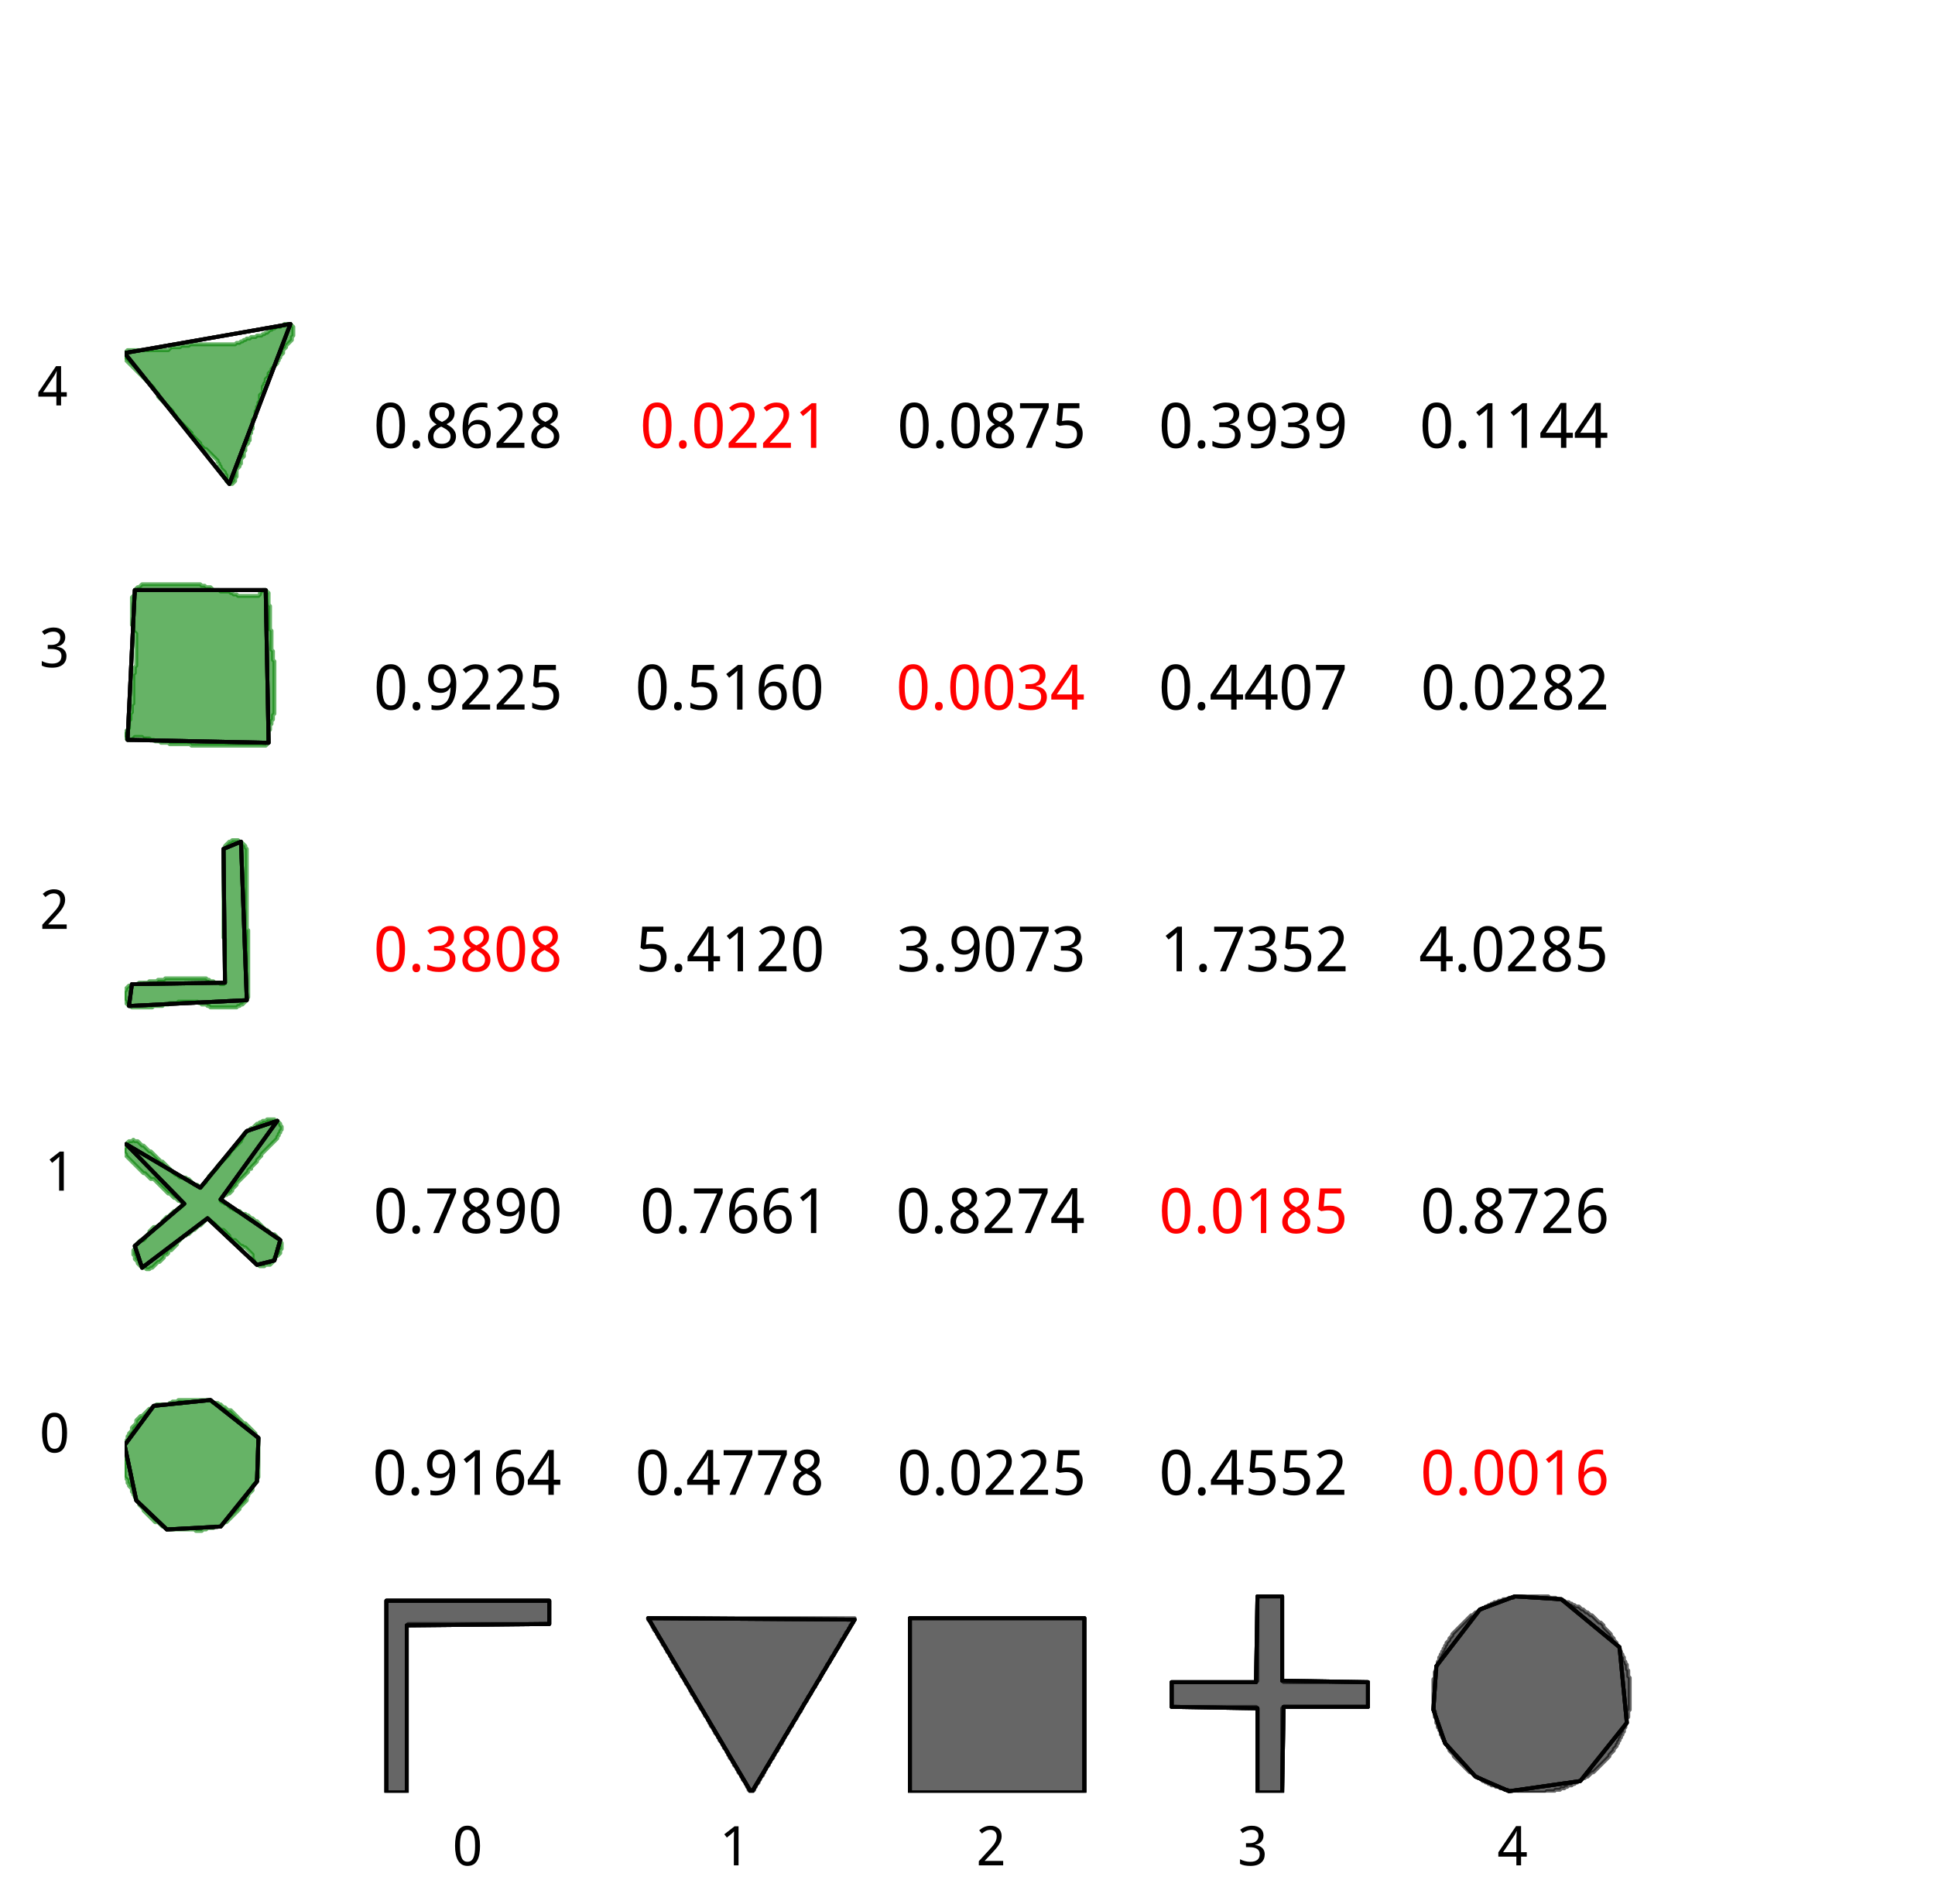 <?xml version="1.0" encoding="utf-8" standalone="no"?>
<!DOCTYPE svg PUBLIC "-//W3C//DTD SVG 1.1//EN"
  "http://www.w3.org/Graphics/SVG/1.1/DTD/svg11.dtd">
<!-- Created with matplotlib (http://matplotlib.org/) -->
<svg height="487pt" version="1.1" viewBox="0 0 495 487" width="495pt" xmlns="http://www.w3.org/2000/svg" xmlns:xlink="http://www.w3.org/1999/xlink">
 <defs>
  <style type="text/css">
*{stroke-linecap:butt;stroke-linejoin:round;}
  </style>
 </defs>
 <g id="figure_1">
  <g id="patch_1">
   <path d="
M0 487.763
L495.828 487.763
L495.828 0
L0 0
z
" style="fill:#ffffff;"/>
  </g>
  <g id="axes_1">
   <g id="patch_2">
    <path clip-path="url(#p01953426ad)" d="
M98.846 458.599
L98.846 409.495
L140.509 409.495
L140.509 415.447
L104.425 415.447
L104.053 415.819
L104.053 458.599
z
" style="opacity:0.6;stroke:#000000;stroke-linejoin:miter;"/>
   </g>
   <g id="patch_3">
    <path clip-path="url(#p01953426ad)" d="
M50.114 391.639
L49.742 391.267
L42.673 391.267
L41.929 390.523
L41.557 390.523
L40.441 389.407
L39.697 389.407
L36.721 386.431
L36.721 386.059
L35.605 384.943
L35.605 384.571
L34.861 383.827
L34.861 383.455
L34.489 383.083
L34.489 382.711
L34.117 382.339
L34.117 381.967
L33.745 381.595
L33.745 380.851
L33.002 380.107
L33.002 379.735
L32.63 379.363
L32.63 378.619
L31.886 377.875
L31.886 369.691
L32.258 369.319
L32.258 368.575
L32.63 368.203
L32.63 367.459
L33.002 367.087
L33.002 366.715
L33.745 365.971
L33.745 365.227
L34.861 364.111
L34.861 363.367
L35.977 362.251
L36.349 362.251
L38.209 360.391
L38.581 360.391
L39.325 359.647
L39.697 359.647
L40.069 359.275
L43.045 359.275
L43.417 358.903
L43.789 358.903
L44.161 358.531
L45.278 358.531
L45.65 358.159
L53.834 358.159
L54.578 358.903
L55.694 358.903
L56.066 359.275
L56.438 359.275
L57.181 360.019
L57.553 360.019
L58.297 360.763
L59.041 360.763
L62.389 364.111
L62.761 364.111
L65.365 366.715
L65.365 367.087
L66.109 367.831
L66.109 377.875
L65.737 378.247
L65.737 378.991
L64.621 380.107
L64.621 381.223
L63.505 382.339
L63.505 382.711
L63.133 383.083
L63.133 383.827
L61.273 385.687
L61.273 386.059
L57.925 389.407
L57.553 389.407
L56.438 390.523
L54.95 390.523
L54.578 390.895
L53.09 390.895
L52.718 391.267
L51.974 391.267
L51.602 391.639
z
" style="fill:#008000;opacity:0.6;stroke:#008000;stroke-linejoin:miter;"/>
   </g>
   <g id="patch_4">
    <path clip-path="url(#p01953426ad)" d="
M98.846 458.599
L98.846 409.495
L140.509 409.495
L140.509 415.447
L104.053 415.819
L104.053 458.599
z
" style="fill:none;opacity:0.6;stroke:#000000;stroke-linejoin:miter;"/>
   </g>
   <g id="patch_5">
    <path clip-path="url(#p01953426ad)" d="
M56.438 390.523
L42.673 391.267
L34.861 383.827
L31.886 369.691
L39.325 359.647
L53.834 358.159
L66.109 367.831
L65.737 378.991
z
" style="fill:none;opacity:0.6;stroke:#000000;stroke-linejoin:miter;"/>
   </g>
   <g id="patch_6">
    <path clip-path="url(#p01953426ad)" d="
M192.217 458.599
L191.473 457.855
L191.473 457.483
L191.101 457.111
L191.101 456.739
L190.729 456.367
L190.729 455.995
L189.985 455.251
L189.985 454.879
L189.613 454.507
L189.613 454.135
L188.869 453.391
L188.869 453.019
L188.497 452.647
L188.497 452.275
L187.753 451.531
L187.753 451.159
L187.381 450.787
L187.381 450.415
L186.637 449.671
L186.637 449.299
L186.265 448.927
L186.265 448.555
L185.893 448.183
L185.893 447.811
L185.149 447.067
L185.149 446.695
L184.777 446.323
L184.777 445.951
L184.033 445.207
L184.033 444.835
L183.661 444.463
L183.661 444.091
L182.917 443.347
L182.917 442.975
L182.545 442.603
L182.545 442.231
L181.801 441.487
L181.801 441.115
L181.429 440.743
L181.429 440.371
L181.057 439.999
L181.057 439.627
L180.313 438.883
L180.313 438.511
L179.941 438.139
L179.941 437.767
L179.197 437.023
L179.197 436.651
L178.825 436.279
L178.825 435.907
L178.081 435.163
L178.081 434.791
L177.709 434.419
L177.709 434.047
L176.965 433.303
L176.965 432.931
L176.593 432.559
L176.593 432.187
L176.221 431.815
L176.221 431.443
L175.477 430.699
L175.477 430.327
L175.105 429.955
L175.105 429.583
L174.361 428.839
L174.361 428.467
L173.989 428.095
L173.989 427.723
L173.245 426.979
L173.245 426.607
L172.873 426.235
L172.873 425.863
L172.129 425.119
L172.129 424.747
L171.757 424.375
L171.757 424.003
L171.385 423.631
L171.385 423.259
L170.641 422.515
L170.641 422.143
L170.269 421.771
L170.269 421.399
L169.525 420.655
L169.525 420.283
L169.153 419.911
L169.153 419.539
L168.409 418.795
L168.409 418.423
L168.037 418.051
L168.037 417.679
L167.293 416.935
L167.293 416.563
L166.921 416.191
L166.921 415.819
L166.549 415.447
L166.549 415.075
L165.805 414.331
L165.805 413.959
L218.629 413.959
L218.629 414.331
L218.257 414.703
L218.257 415.075
L217.513 415.819
L217.513 416.191
L217.141 416.563
L217.141 416.935
L216.397 417.679
L216.397 418.051
L216.025 418.423
L216.025 418.795
L215.281 419.539
L215.281 419.911
L214.909 420.283
L214.909 420.655
L214.537 421.027
L214.537 421.399
L213.793 422.143
L213.793 422.515
L213.421 422.887
L213.421 423.259
L212.677 424.003
L212.677 424.375
L212.305 424.747
L212.305 425.119
L211.561 425.863
L211.561 426.235
L211.189 426.607
L211.189 426.979
L210.445 427.723
L210.445 428.095
L210.073 428.467
L210.073 428.839
L209.701 429.211
L209.701 429.583
L208.957 430.327
L208.957 430.699
L208.585 431.071
L208.585 431.443
L207.841 432.187
L207.841 432.559
L207.469 432.931
L207.469 433.303
L206.725 434.047
L206.725 434.419
L206.353 434.791
L206.353 435.163
L205.609 435.907
L205.609 436.279
L205.237 436.651
L205.237 437.023
L204.865 437.395
L204.865 437.767
L204.121 438.511
L204.121 438.883
L203.749 439.255
L203.749 439.627
L203.005 440.371
L203.005 440.743
L202.633 441.115
L202.633 441.487
L201.889 442.231
L201.889 442.603
L201.517 442.975
L201.517 443.347
L200.773 444.091
L200.773 444.463
L200.401 444.835
L200.401 445.207
L200.029 445.579
L200.029 445.951
L199.285 446.695
L199.285 447.067
L198.913 447.439
L198.913 447.811
L198.169 448.555
L198.169 448.927
L197.797 449.299
L197.797 449.671
L197.053 450.415
L197.053 450.787
L196.681 451.159
L196.681 451.531
L195.937 452.275
L195.937 452.647
L195.565 453.019
L195.565 453.391
L195.193 453.763
L195.193 454.135
L194.449 454.879
L194.449 455.251
L194.077 455.623
L194.077 455.995
L193.333 456.739
L193.333 457.111
L192.961 457.483
L192.961 457.855
z
" style="opacity:0.6;stroke:#000000;stroke-linejoin:miter;"/>
   </g>
   <g id="patch_7">
    <path clip-path="url(#p01953426ad)" d="
M218.629 414.331
L192.217 458.599
L165.805 413.959
z
" style="fill:none;opacity:0.6;stroke:#000000;stroke-linejoin:miter;"/>
   </g>
   <g id="patch_8">
    <path clip-path="url(#p01953426ad)" d="
M56.438 390.523
L42.673 391.267
L34.861 383.827
L31.886 369.691
L39.325 359.647
L53.834 358.159
L66.109 367.831
L65.737 378.991
z
" style="fill:none;opacity:0.6;stroke:#000000;stroke-linejoin:miter;"/>
   </g>
   <g id="patch_9">
    <path clip-path="url(#p01953426ad)" d="
M232.765 458.599
L232.765 413.959
L277.405 413.959
L277.405 458.599
z
" style="opacity:0.6;stroke:#000000;stroke-linejoin:miter;"/>
   </g>
   <g id="patch_10">
    <path clip-path="url(#p01953426ad)" d="
M232.765 458.599
L232.765 413.959
L277.405 413.959
L277.405 458.599
z
" style="fill:none;opacity:0.6;stroke:#000000;stroke-linejoin:miter;"/>
   </g>
   <g id="patch_11">
    <path clip-path="url(#p01953426ad)" d="
M56.438 390.523
L42.673 391.267
L34.861 383.827
L31.886 369.691
L39.325 359.647
L53.834 358.159
L66.109 367.831
L65.737 378.991
z
" style="fill:none;opacity:0.6;stroke:#000000;stroke-linejoin:miter;"/>
   </g>
   <g id="patch_12">
    <path clip-path="url(#p01953426ad)" d="
M321.673 458.599
L321.673 437.023
L321.301 436.651
L299.725 436.651
L299.725 430.327
L321.301 430.327
L321.673 429.955
L321.673 408.379
L327.997 408.379
L327.997 429.955
L328.369 430.327
L349.945 430.327
L349.945 436.651
L328.369 436.651
L327.997 437.023
L327.997 458.599
z
" style="opacity:0.6;stroke:#000000;stroke-linejoin:miter;"/>
   </g>
   <g id="patch_13">
    <path clip-path="url(#p01953426ad)" d="
M321.673 458.599
L321.673 437.023
L299.725 436.651
L299.725 430.327
L321.301 430.327
L321.673 408.379
L327.997 408.379
L327.997 429.955
L349.945 430.327
L349.945 436.651
L328.369 436.651
L327.997 458.599
z
" style="fill:none;opacity:0.6;stroke:#000000;stroke-linejoin:miter;"/>
   </g>
   <g id="patch_14">
    <path clip-path="url(#p01953426ad)" d="
M56.438 390.523
L42.673 391.267
L34.861 383.827
L31.886 369.691
L39.325 359.647
L53.834 358.159
L66.109 367.831
L65.737 378.991
z
" style="fill:none;opacity:0.6;stroke:#000000;stroke-linejoin:miter;"/>
   </g>
   <g id="patch_15">
    <path clip-path="url(#p01953426ad)" d="
M388.261 458.599
L387.889 458.227
L386.029 458.227
L385.657 457.855
L384.913 457.855
L384.541 457.483
L383.797 457.483
L383.425 457.111
L382.681 457.111
L382.309 456.739
L381.565 456.739
L381.193 456.367
L380.821 456.367
L380.449 455.995
L380.077 455.995
L379.705 455.623
L379.333 455.623
L378.589 454.879
L378.217 454.879
L377.845 454.507
L377.473 454.507
L376.357 453.391
L375.985 453.391
L371.893 449.299
L371.893 448.927
L370.777 447.811
L370.777 447.439
L370.405 447.067
L370.405 446.695
L369.661 445.951
L369.661 445.579
L369.289 445.207
L369.289 444.835
L368.917 444.463
L368.917 444.091
L368.545 443.719
L368.545 442.975
L368.173 442.603
L368.173 442.231
L367.801 441.859
L367.801 441.115
L367.429 440.743
L367.429 439.627
L367.057 439.255
L367.057 437.767
L366.685 437.395
L366.685 429.583
L367.057 429.211
L367.057 427.723
L367.429 427.351
L367.429 426.235
L367.801 425.863
L367.801 425.119
L368.173 424.747
L368.173 424.003
L368.545 423.631
L368.545 423.259
L368.917 422.887
L368.917 422.515
L369.289 422.143
L369.289 421.771
L369.661 421.399
L369.661 421.027
L370.033 420.655
L370.033 420.283
L370.777 419.539
L370.777 419.167
L371.521 418.423
L371.521 418.051
L376.357 413.215
L376.729 413.215
L377.473 412.471
L377.845 412.471
L378.589 411.727
L378.961 411.727
L379.333 411.355
L379.705 411.355
L380.077 410.983
L380.449 410.983
L380.821 410.611
L381.193 410.611
L381.565 410.239
L381.937 410.239
L382.309 409.867
L383.053 409.867
L383.425 409.495
L384.169 409.495
L384.541 409.123
L385.657 409.123
L386.029 408.751
L387.145 408.751
L387.517 408.379
L396.073 408.379
L396.445 408.751
L397.933 408.751
L398.305 409.123
L399.421 409.123
L399.793 409.495
L400.165 409.495
L400.537 409.867
L401.281 409.867
L401.653 410.239
L402.025 410.239
L402.397 410.611
L402.769 410.611
L403.141 410.983
L403.885 410.983
L404.629 411.727
L405.001 411.727
L405.745 412.471
L406.117 412.471
L406.861 413.215
L407.233 413.215
L409.093 415.075
L409.465 415.075
L410.209 415.819
L410.209 416.191
L412.069 418.051
L412.069 418.423
L412.813 419.167
L412.813 419.539
L413.557 420.283
L413.557 420.655
L414.301 421.399
L414.301 422.143
L414.673 422.515
L414.673 422.887
L415.045 423.259
L415.045 423.631
L415.417 424.003
L415.417 424.747
L415.789 425.119
L415.789 425.491
L416.161 425.863
L416.161 426.979
L416.533 427.351
L416.533 428.839
L416.905 429.211
L416.905 437.395
L416.533 437.767
L416.533 439.255
L416.161 439.627
L416.161 440.743
L415.789 441.115
L415.789 441.859
L415.417 442.231
L415.417 442.975
L415.045 443.347
L415.045 443.719
L414.673 444.091
L414.673 444.463
L414.301 444.835
L414.301 445.207
L413.929 445.579
L413.929 445.951
L413.557 446.323
L413.557 446.695
L412.813 447.439
L412.813 447.811
L411.697 448.927
L411.697 449.299
L407.605 453.391
L407.233 453.391
L406.117 454.507
L405.745 454.507
L405.373 454.879
L405.001 454.879
L404.257 455.623
L403.885 455.623
L403.513 455.995
L403.141 455.995
L402.769 456.367
L402.397 456.367
L402.025 456.739
L401.281 456.739
L400.909 457.111
L400.537 457.111
L400.165 457.483
L399.421 457.483
L399.049 457.855
L397.933 457.855
L397.561 458.227
L395.701 458.227
L395.329 458.599
z
" style="opacity:0.6;stroke:#000000;stroke-linejoin:miter;"/>
   </g>
   <g id="patch_16">
    <path clip-path="url(#p01953426ad)" d="
M386.029 458.227
L377.473 454.507
L369.661 445.951
L366.685 437.395
L367.429 426.235
L378.589 411.727
L387.517 408.379
L399.421 409.123
L414.301 421.399
L416.161 440.743
L404.257 455.623
z
" style="fill:none;opacity:0.6;stroke:#000000;stroke-linejoin:miter;"/>
   </g>
   <g id="patch_17">
    <path clip-path="url(#p01953426ad)" d="
M56.438 390.523
L42.673 391.267
L34.861 383.827
L31.886 369.691
L39.325 359.647
L53.834 358.159
L66.109 367.831
L65.737 378.991
z
" style="fill:none;opacity:0.6;stroke:#000000;stroke-linejoin:miter;"/>
   </g>
   <g id="patch_18">
    <path clip-path="url(#p01953426ad)" d="
M37.465 324.679
L37.093 324.307
L36.349 324.307
L35.233 323.191
L35.233 322.819
L34.489 322.075
L34.489 321.331
L34.117 320.959
L34.117 319.843
L34.489 319.471
L34.489 318.727
L35.977 317.239
L36.721 317.239
L37.093 316.867
L37.093 316.495
L38.209 315.379
L38.209 315.007
L39.325 313.891
L40.069 313.891
L40.441 313.519
L40.813 313.519
L41.557 312.775
L41.557 312.403
L42.673 311.287
L43.045 311.287
L44.533 309.799
L44.906 309.799
L45.65 309.055
L46.022 309.055
L47.138 307.939
L46.766 307.567
L46.394 307.567
L46.022 307.195
L45.65 307.195
L44.906 306.451
L44.533 306.451
L43.417 305.335
L43.045 305.335
L39.325 301.615
L38.581 301.615
L37.093 300.127
L36.721 300.127
L32.258 295.663
L32.258 295.291
L31.886 294.919
L31.886 293.803
L32.258 293.431
L32.258 292.687
L33.002 291.943
L33.745 291.943
L34.117 291.571
L34.489 291.943
L35.233 291.943
L36.349 293.059
L36.721 293.059
L38.209 294.547
L38.581 294.547
L41.185 297.151
L41.557 297.151
L44.906 300.499
L45.278 300.499
L46.022 301.243
L47.51 301.243
L47.882 301.615
L48.254 301.615
L49.742 303.103
L50.486 303.103
L51.23 303.847
L52.718 302.359
L52.718 301.987
L53.462 301.243
L53.462 300.871
L55.694 298.639
L55.694 298.267
L58.669 295.291
L58.669 294.919
L61.645 291.943
L61.645 291.571
L62.017 291.199
L62.017 290.827
L62.389 290.455
L62.389 290.083
L63.133 289.339
L63.505 289.339
L64.249 288.595
L64.621 288.595
L65.737 287.479
L66.109 287.479
L66.481 287.107
L66.853 287.107
L67.225 286.735
L67.969 286.735
L68.341 286.363
L70.201 286.363
L70.573 286.735
L70.945 286.735
L71.689 287.479
L71.689 287.851
L72.061 288.223
L72.061 288.967
L71.689 289.339
L71.689 289.711
L71.317 290.083
L71.317 290.455
L70.945 290.827
L70.945 291.199
L66.853 295.291
L66.853 295.663
L65.737 296.779
L65.737 297.151
L64.249 298.639
L64.249 299.011
L63.877 299.011
L63.505 299.383
L63.505 299.755
L60.529 302.731
L60.529 303.103
L59.413 304.219
L59.413 304.591
L58.669 305.335
L58.297 305.335
L57.925 305.707
L57.553 305.707
L56.438 306.823
L56.438 307.195
L56.809 307.567
L57.181 307.567
L57.553 307.939
L57.925 307.939
L59.041 309.055
L59.413 309.055
L59.785 309.427
L60.157 309.427
L60.529 309.799
L61.273 309.799
L62.017 310.543
L62.761 310.543
L63.133 310.915
L63.505 310.915
L64.249 311.659
L64.621 311.659
L65.365 312.403
L65.737 312.403
L67.969 314.635
L68.341 314.635
L69.457 315.751
L70.201 315.751
L71.689 317.239
L71.689 317.611
L72.061 317.983
L72.061 319.471
L71.689 319.843
L71.689 320.587
L70.945 321.331
L70.573 321.331
L70.201 321.703
L70.201 322.447
L69.085 323.563
L67.969 323.563
L67.597 323.935
L66.481 323.935
L66.109 323.563
L65.737 323.563
L64.993 322.819
L64.993 322.447
L64.621 322.075
L64.621 320.959
L62.761 319.099
L62.389 319.099
L62.017 318.727
L61.645 318.727
L60.157 317.239
L59.413 317.239
L58.669 316.495
L58.669 316.123
L58.297 315.751
L57.925 315.751
L57.925 315.379
L57.181 314.635
L56.438 314.635
L54.578 312.775
L54.206 312.775
L53.09 311.659
L51.23 313.519
L50.858 313.519
L49.742 314.635
L49.37 314.635
L48.254 315.751
L47.882 315.751
L47.51 316.123
L47.138 316.123
L45.278 317.983
L45.278 318.355
L43.789 319.843
L43.417 319.843
L43.045 320.215
L43.045 320.587
L42.673 320.959
L42.301 320.959
L41.929 321.331
L41.929 321.703
L40.813 322.819
L40.441 322.819
L38.953 324.307
L38.581 324.307
L38.209 324.679
z
" style="fill:#008000;opacity:0.6;stroke:#008000;stroke-linejoin:miter;"/>
   </g>
   <g id="patch_19">
    <path clip-path="url(#p01953426ad)" d="
M98.846 458.599
L98.846 409.495
L140.509 409.495
L140.509 415.447
L104.053 415.819
L104.053 458.599
z
" style="fill:none;opacity:0.6;stroke:#000000;stroke-linejoin:miter;"/>
   </g>
   <g id="patch_20">
    <path clip-path="url(#p01953426ad)" d="
M36.349 324.307
L34.489 318.727
L47.138 307.939
L32.258 292.687
L51.23 303.847
L63.133 289.339
L70.945 286.735
L56.438 306.823
L71.689 317.239
L70.201 322.447
L65.737 323.563
L53.09 311.659
z
" style="fill:none;opacity:0.6;stroke:#000000;stroke-linejoin:miter;"/>
   </g>
   <g id="patch_21">
    <path clip-path="url(#p01953426ad)" d="
M218.629 414.331
L192.217 458.599
L165.805 413.959
z
" style="fill:none;opacity:0.6;stroke:#000000;stroke-linejoin:miter;"/>
   </g>
   <g id="patch_22">
    <path clip-path="url(#p01953426ad)" d="
M36.349 324.307
L34.489 318.727
L47.138 307.939
L32.258 292.687
L51.23 303.847
L63.133 289.339
L70.945 286.735
L56.438 306.823
L71.689 317.239
L70.201 322.447
L65.737 323.563
L53.09 311.659
z
" style="fill:none;opacity:0.6;stroke:#000000;stroke-linejoin:miter;"/>
   </g>
   <g id="patch_23">
    <path clip-path="url(#p01953426ad)" d="
M232.765 458.599
L232.765 413.959
L277.405 413.959
L277.405 458.599
z
" style="fill:none;opacity:0.6;stroke:#000000;stroke-linejoin:miter;"/>
   </g>
   <g id="patch_24">
    <path clip-path="url(#p01953426ad)" d="
M36.349 324.307
L34.489 318.727
L47.138 307.939
L32.258 292.687
L51.23 303.847
L63.133 289.339
L70.945 286.735
L56.438 306.823
L71.689 317.239
L70.201 322.447
L65.737 323.563
L53.09 311.659
z
" style="fill:none;opacity:0.6;stroke:#000000;stroke-linejoin:miter;"/>
   </g>
   <g id="patch_25">
    <path clip-path="url(#p01953426ad)" d="
M321.673 458.599
L321.673 437.023
L299.725 436.651
L299.725 430.327
L321.301 430.327
L321.673 408.379
L327.997 408.379
L327.997 429.955
L349.945 430.327
L349.945 436.651
L328.369 436.651
L327.997 458.599
z
" style="fill:none;opacity:0.6;stroke:#000000;stroke-linejoin:miter;"/>
   </g>
   <g id="patch_26">
    <path clip-path="url(#p01953426ad)" d="
M36.349 324.307
L34.489 318.727
L47.138 307.939
L32.258 292.687
L51.23 303.847
L63.133 289.339
L70.945 286.735
L56.438 306.823
L71.689 317.239
L70.201 322.447
L65.737 323.563
L53.09 311.659
z
" style="fill:none;opacity:0.6;stroke:#000000;stroke-linejoin:miter;"/>
   </g>
   <g id="patch_27">
    <path clip-path="url(#p01953426ad)" d="
M386.029 458.227
L377.473 454.507
L369.661 445.951
L366.685 437.395
L367.429 426.235
L378.589 411.727
L387.517 408.379
L399.421 409.123
L414.301 421.399
L416.161 440.743
L404.257 455.623
z
" style="fill:none;opacity:0.6;stroke:#000000;stroke-linejoin:miter;"/>
   </g>
   <g id="patch_28">
    <path clip-path="url(#p01953426ad)" d="
M36.349 324.307
L34.489 318.727
L47.138 307.939
L32.258 292.687
L51.23 303.847
L63.133 289.339
L70.945 286.735
L56.438 306.823
L71.689 317.239
L70.201 322.447
L65.737 323.563
L53.09 311.659
z
" style="fill:none;opacity:0.6;stroke:#000000;stroke-linejoin:miter;"/>
   </g>
   <g id="patch_29">
    <path clip-path="url(#p01953426ad)" d="
M33.745 257.719
L33.373 257.347
L33.002 257.347
L32.258 256.603
L32.258 256.231
L31.886 255.859
L31.886 253.627
L32.258 253.255
L32.258 252.883
L33.002 252.139
L33.373 252.139
L33.745 251.767
L35.233 251.767
L35.605 251.395
L37.837 251.395
L38.209 251.023
L40.069 251.023
L40.441 250.651
L41.929 250.651
L42.301 250.279
L52.718 250.279
L53.09 250.651
L53.462 250.651
L53.834 251.023
L54.578 251.023
L54.95 251.395
L56.066 251.395
L56.438 251.767
L57.181 251.767
L57.553 251.395
L57.553 240.235
L57.181 239.863
L57.181 217.171
L57.553 216.799
L57.553 216.427
L58.669 215.311
L59.041 215.311
L59.413 214.939
L60.901 214.939
L61.273 215.311
L61.645 215.311
L62.761 216.427
L62.761 216.799
L63.133 217.171
L63.133 237.631
L63.505 238.003
L63.505 255.115
L63.133 255.487
L63.133 255.859
L62.017 256.975
L61.645 256.975
L61.273 257.347
L60.901 257.347
L60.529 257.719
L53.834 257.719
L53.462 257.347
L53.09 257.347
L52.718 256.975
L51.602 256.975
L51.23 256.603
L50.858 256.603
L50.486 256.231
L45.65 256.231
L45.278 256.603
L43.417 256.603
L43.045 256.975
L41.929 256.975
L41.557 257.347
L39.325 257.347
L38.953 257.719
z
" style="fill:#008000;opacity:0.6;stroke:#008000;stroke-linejoin:miter;"/>
   </g>
   <g id="patch_30">
    <path clip-path="url(#p01953426ad)" d="
M98.846 458.599
L98.846 409.495
L140.509 409.495
L140.509 415.447
L104.053 415.819
L104.053 458.599
z
" style="fill:none;opacity:0.6;stroke:#000000;stroke-linejoin:miter;"/>
   </g>
   <g id="patch_31">
    <path clip-path="url(#p01953426ad)" d="
M33.002 257.347
L33.745 251.767
L57.553 251.395
L57.181 217.171
L61.645 215.311
L63.133 255.859
z
" style="fill:none;opacity:0.6;stroke:#000000;stroke-linejoin:miter;"/>
   </g>
   <g id="patch_32">
    <path clip-path="url(#p01953426ad)" d="
M218.629 414.331
L192.217 458.599
L165.805 413.959
z
" style="fill:none;opacity:0.6;stroke:#000000;stroke-linejoin:miter;"/>
   </g>
   <g id="patch_33">
    <path clip-path="url(#p01953426ad)" d="
M33.002 257.347
L33.745 251.767
L57.553 251.395
L57.181 217.171
L61.645 215.311
L63.133 255.859
z
" style="fill:none;opacity:0.6;stroke:#000000;stroke-linejoin:miter;"/>
   </g>
   <g id="patch_34">
    <path clip-path="url(#p01953426ad)" d="
M232.765 458.599
L232.765 413.959
L277.405 413.959
L277.405 458.599
z
" style="fill:none;opacity:0.6;stroke:#000000;stroke-linejoin:miter;"/>
   </g>
   <g id="patch_35">
    <path clip-path="url(#p01953426ad)" d="
M33.002 257.347
L33.745 251.767
L57.553 251.395
L57.181 217.171
L61.645 215.311
L63.133 255.859
z
" style="fill:none;opacity:0.6;stroke:#000000;stroke-linejoin:miter;"/>
   </g>
   <g id="patch_36">
    <path clip-path="url(#p01953426ad)" d="
M321.673 458.599
L321.673 437.023
L299.725 436.651
L299.725 430.327
L321.301 430.327
L321.673 408.379
L327.997 408.379
L327.997 429.955
L349.945 430.327
L349.945 436.651
L328.369 436.651
L327.997 458.599
z
" style="fill:none;opacity:0.6;stroke:#000000;stroke-linejoin:miter;"/>
   </g>
   <g id="patch_37">
    <path clip-path="url(#p01953426ad)" d="
M33.002 257.347
L33.745 251.767
L57.553 251.395
L57.181 217.171
L61.645 215.311
L63.133 255.859
z
" style="fill:none;opacity:0.6;stroke:#000000;stroke-linejoin:miter;"/>
   </g>
   <g id="patch_38">
    <path clip-path="url(#p01953426ad)" d="
M386.029 458.227
L377.473 454.507
L369.661 445.951
L366.685 437.395
L367.429 426.235
L378.589 411.727
L387.517 408.379
L399.421 409.123
L414.301 421.399
L416.161 440.743
L404.257 455.623
z
" style="fill:none;opacity:0.6;stroke:#000000;stroke-linejoin:miter;"/>
   </g>
   <g id="patch_39">
    <path clip-path="url(#p01953426ad)" d="
M33.002 257.347
L33.745 251.767
L57.553 251.395
L57.181 217.171
L61.645 215.311
L63.133 255.859
z
" style="fill:none;opacity:0.6;stroke:#000000;stroke-linejoin:miter;"/>
   </g>
   <g id="patch_40">
    <path clip-path="url(#p01953426ad)" d="
M48.998 190.759
L48.626 190.387
L43.417 190.387
L43.045 190.015
L41.185 190.015
L40.813 189.643
L39.697 189.643
L39.325 189.271
L38.581 189.271
L38.209 188.899
L36.721 188.899
L36.349 188.527
L34.489 188.527
L33.745 189.271
L32.63 189.271
L31.886 188.527
L31.886 187.411
L33.002 186.295
L33.002 184.435
L33.373 184.063
L33.373 182.575
L33.745 182.203
L33.745 180.343
L34.117 179.971
L34.117 172.531
L34.489 172.159
L34.489 170.671
L34.861 170.299
L34.861 162.115
L34.117 161.371
L34.117 160.255
L33.745 159.883
L33.745 152.815
L34.489 152.071
L34.489 150.955
L35.233 150.211
L35.605 150.211
L36.349 149.467
L51.23 149.467
L51.602 149.839
L52.346 149.839
L52.718 150.211
L53.834 150.211
L54.578 150.955
L56.066 150.955
L56.438 151.327
L58.669 151.327
L59.041 151.699
L59.413 151.699
L59.785 152.071
L60.529 152.071
L60.901 152.443
L66.109 152.443
L66.481 152.071
L66.481 151.699
L67.225 150.955
L67.969 150.955
L68.713 151.699
L68.713 154.675
L69.085 155.047
L69.085 160.999
L69.457 161.371
L69.457 166.207
L69.829 166.579
L69.829 168.811
L70.201 169.183
L70.201 182.575
L69.829 182.947
L69.829 184.063
L69.457 184.435
L69.457 185.179
L69.085 185.551
L69.085 186.667
L68.713 187.039
L68.713 190.015
L67.969 190.759
z
" style="fill:#008000;opacity:0.6;stroke:#008000;stroke-linejoin:miter;"/>
   </g>
   <g id="patch_41">
    <path clip-path="url(#p01953426ad)" d="
M98.846 458.599
L98.846 409.495
L140.509 409.495
L140.509 415.447
L104.053 415.819
L104.053 458.599
z
" style="fill:none;opacity:0.6;stroke:#000000;stroke-linejoin:miter;"/>
   </g>
   <g id="patch_42">
    <path clip-path="url(#p01953426ad)" d="
M32.63 189.271
L34.489 150.955
L67.969 150.955
L68.713 190.015
z
" style="fill:none;opacity:0.6;stroke:#000000;stroke-linejoin:miter;"/>
   </g>
   <g id="patch_43">
    <path clip-path="url(#p01953426ad)" d="
M218.629 414.331
L192.217 458.599
L165.805 413.959
z
" style="fill:none;opacity:0.6;stroke:#000000;stroke-linejoin:miter;"/>
   </g>
   <g id="patch_44">
    <path clip-path="url(#p01953426ad)" d="
M32.63 189.271
L34.489 150.955
L67.969 150.955
L68.713 190.015
z
" style="fill:none;opacity:0.6;stroke:#000000;stroke-linejoin:miter;"/>
   </g>
   <g id="patch_45">
    <path clip-path="url(#p01953426ad)" d="
M232.765 458.599
L232.765 413.959
L277.405 413.959
L277.405 458.599
z
" style="fill:none;opacity:0.6;stroke:#000000;stroke-linejoin:miter;"/>
   </g>
   <g id="patch_46">
    <path clip-path="url(#p01953426ad)" d="
M32.63 189.271
L34.489 150.955
L67.969 150.955
L68.713 190.015
z
" style="fill:none;opacity:0.6;stroke:#000000;stroke-linejoin:miter;"/>
   </g>
   <g id="patch_47">
    <path clip-path="url(#p01953426ad)" d="
M321.673 458.599
L321.673 437.023
L299.725 436.651
L299.725 430.327
L321.301 430.327
L321.673 408.379
L327.997 408.379
L327.997 429.955
L349.945 430.327
L349.945 436.651
L328.369 436.651
L327.997 458.599
z
" style="fill:none;opacity:0.6;stroke:#000000;stroke-linejoin:miter;"/>
   </g>
   <g id="patch_48">
    <path clip-path="url(#p01953426ad)" d="
M32.63 189.271
L34.489 150.955
L67.969 150.955
L68.713 190.015
z
" style="fill:none;opacity:0.6;stroke:#000000;stroke-linejoin:miter;"/>
   </g>
   <g id="patch_49">
    <path clip-path="url(#p01953426ad)" d="
M386.029 458.227
L377.473 454.507
L369.661 445.951
L366.685 437.395
L367.429 426.235
L378.589 411.727
L387.517 408.379
L399.421 409.123
L414.301 421.399
L416.161 440.743
L404.257 455.623
z
" style="fill:none;opacity:0.6;stroke:#000000;stroke-linejoin:miter;"/>
   </g>
   <g id="patch_50">
    <path clip-path="url(#p01953426ad)" d="
M32.63 189.271
L34.489 150.955
L67.969 150.955
L68.713 190.015
z
" style="fill:none;opacity:0.6;stroke:#000000;stroke-linejoin:miter;"/>
   </g>
   <g id="patch_51">
    <path clip-path="url(#p01953426ad)" d="
M58.669 123.799
L57.925 123.055
L57.925 121.567
L57.553 121.195
L57.553 120.823
L56.438 119.707
L56.438 119.335
L56.066 118.963
L56.066 118.591
L55.694 118.219
L55.694 117.847
L52.718 114.871
L52.346 114.871
L51.23 113.755
L51.23 113.383
L48.998 111.151
L48.998 110.779
L44.906 106.687
L44.906 106.315
L44.161 105.571
L44.161 105.199
L40.441 101.479
L40.441 100.735
L39.325 99.619
L39.325 99.247
L31.886 91.807
L31.886 90.319
L32.63 89.575
L43.045 89.575
L43.789 88.831
L46.022 88.831
L46.394 88.459
L48.254 88.459
L48.626 88.087
L60.157 88.087
L60.529 87.715
L61.273 87.715
L61.645 87.343
L62.017 87.343
L62.389 86.971
L62.761 86.971
L63.133 86.599
L63.877 86.599
L64.249 86.227
L65.365 86.227
L65.737 85.855
L66.853 85.855
L67.225 85.483
L67.597 85.483
L67.969 85.111
L68.341 85.111
L69.085 84.367
L69.457 84.367
L69.829 83.995
L70.201 83.995
L70.573 83.623
L71.689 83.623
L72.061 83.251
L72.433 83.251
L72.805 82.879
L74.293 82.879
L75.037 83.623
L75.037 85.855
L74.665 86.227
L74.665 86.971
L73.177 88.459
L73.177 88.831
L72.433 89.575
L72.433 90.319
L71.689 91.063
L71.689 91.435
L71.317 91.807
L71.317 92.179
L70.945 92.551
L70.945 92.923
L69.457 94.411
L69.457 94.783
L68.713 95.527
L68.713 96.271
L67.969 97.015
L67.969 97.759
L67.597 98.131
L67.597 98.503
L67.225 98.875
L67.225 100.363
L66.481 101.107
L66.481 102.595
L66.109 102.967
L66.109 103.711
L65.737 104.083
L65.737 104.827
L65.365 105.199
L65.365 106.687
L64.621 107.431
L64.621 109.663
L64.249 110.035
L64.249 110.779
L63.877 111.151
L63.877 112.639
L63.505 113.011
L63.505 113.383
L62.761 114.127
L62.761 115.243
L62.389 115.615
L62.389 116.731
L61.645 117.475
L61.645 118.591
L61.273 118.963
L61.273 119.335
L60.529 120.079
L60.529 121.939
L60.157 122.311
L60.157 123.055
L59.413 123.799
z
" style="fill:#008000;opacity:0.6;stroke:#008000;stroke-linejoin:miter;"/>
   </g>
   <g id="patch_52">
    <path clip-path="url(#p01953426ad)" d="
M98.846 458.599
L98.846 409.495
L140.509 409.495
L140.509 415.447
L104.053 415.819
L104.053 458.599
z
" style="fill:none;opacity:0.6;stroke:#000000;stroke-linejoin:miter;"/>
   </g>
   <g id="patch_53">
    <path clip-path="url(#p01953426ad)" d="
M58.669 123.799
L31.886 90.319
L74.293 82.879
z
" style="fill:none;opacity:0.6;stroke:#000000;stroke-linejoin:miter;"/>
   </g>
   <g id="patch_54">
    <path clip-path="url(#p01953426ad)" d="
M218.629 414.331
L192.217 458.599
L165.805 413.959
z
" style="fill:none;opacity:0.6;stroke:#000000;stroke-linejoin:miter;"/>
   </g>
   <g id="patch_55">
    <path clip-path="url(#p01953426ad)" d="
M58.669 123.799
L31.886 90.319
L74.293 82.879
z
" style="fill:none;opacity:0.6;stroke:#000000;stroke-linejoin:miter;"/>
   </g>
   <g id="patch_56">
    <path clip-path="url(#p01953426ad)" d="
M232.765 458.599
L232.765 413.959
L277.405 413.959
L277.405 458.599
z
" style="fill:none;opacity:0.6;stroke:#000000;stroke-linejoin:miter;"/>
   </g>
   <g id="patch_57">
    <path clip-path="url(#p01953426ad)" d="
M58.669 123.799
L31.886 90.319
L74.293 82.879
z
" style="fill:none;opacity:0.6;stroke:#000000;stroke-linejoin:miter;"/>
   </g>
   <g id="patch_58">
    <path clip-path="url(#p01953426ad)" d="
M321.673 458.599
L321.673 437.023
L299.725 436.651
L299.725 430.327
L321.301 430.327
L321.673 408.379
L327.997 408.379
L327.997 429.955
L349.945 430.327
L349.945 436.651
L328.369 436.651
L327.997 458.599
z
" style="fill:none;opacity:0.6;stroke:#000000;stroke-linejoin:miter;"/>
   </g>
   <g id="patch_59">
    <path clip-path="url(#p01953426ad)" d="
M58.669 123.799
L31.886 90.319
L74.293 82.879
z
" style="fill:none;opacity:0.6;stroke:#000000;stroke-linejoin:miter;"/>
   </g>
   <g id="patch_60">
    <path clip-path="url(#p01953426ad)" d="
M386.029 458.227
L377.473 454.507
L369.661 445.951
L366.685 437.395
L367.429 426.235
L378.589 411.727
L387.517 408.379
L399.421 409.123
L414.301 421.399
L416.161 440.743
L404.257 455.623
z
" style="fill:none;opacity:0.6;stroke:#000000;stroke-linejoin:miter;"/>
   </g>
   <g id="patch_61">
    <path clip-path="url(#p01953426ad)" d="
M58.669 123.799
L31.886 90.319
L74.293 82.879
z
" style="fill:none;opacity:0.6;stroke:#000000;stroke-linejoin:miter;"/>
   </g>
   <g id="text_1">
    <!-- 0 -->
    <defs>
     <path d="
M50.391 35.797
Q50.391 27.156 49.141 20.312
Q47.906 13.484 45.141 8.734
Q42.391 4 38.031 1.5
Q33.688 -0.984 27.484 -0.984
Q21.734 -0.984 17.453 1.5
Q13.188 4 10.375 8.734
Q7.562 13.484 6.172 20.312
Q4.781 27.156 4.781 35.797
Q4.781 44.438 6.031 51.266
Q7.281 58.109 9.984 62.812
Q12.703 67.531 17.016 70.016
Q21.344 72.516 27.484 72.516
Q33.297 72.516 37.594 70.047
Q41.891 67.578 44.719 62.859
Q47.562 58.156 48.969 51.312
Q50.391 44.484 50.391 35.797
M13.812 35.797
Q13.812 28.469 14.547 23
Q15.281 17.531 16.891 13.891
Q18.5 10.25 21.109 8.422
Q23.734 6.594 27.484 6.594
Q31.25 6.594 33.891 8.391
Q36.531 10.203 38.203 13.812
Q39.891 17.438 40.641 22.922
Q41.406 28.422 41.406 35.797
Q41.406 43.109 40.641 48.578
Q39.891 54.047 38.203 57.656
Q36.531 61.281 33.891 63.078
Q31.25 64.891 27.484 64.891
Q23.734 64.891 21.109 63.078
Q18.5 61.281 16.891 57.656
Q15.281 54.047 14.547 48.578
Q13.812 43.109 13.812 35.797" id="WenQuanYiMicroHei-30"/>
    </defs>
    <g transform="translate(115.741 477.199)scale(0.14 -0.14)">
     <use xlink:href="#WenQuanYiMicroHei-30"/>
    </g>
   </g>
   <g id="text_2">
    <!-- 0 -->
    <g transform="translate(10.093 371.551)scale(0.14 -0.14)">
     <use xlink:href="#WenQuanYiMicroHei-30"/>
    </g>
   </g>
   <g id="text_3">
    <!-- 0.9164 -->
    <defs>
     <path d="
M50.203 40.922
Q50.203 35.797 49.688 30.688
Q49.172 25.594 47.875 20.953
Q46.578 16.312 44.328 12.281
Q42.094 8.25 38.625 5.312
Q35.156 2.391 30.312 0.703
Q25.484 -0.984 19 -0.984
Q18.062 -0.984 16.938 -0.922
Q15.828 -0.875 14.703 -0.75
Q13.578 -0.641 12.5 -0.484
Q11.422 -0.344 10.594 -0.094
L10.594 7.516
Q12.312 6.891 14.453 6.594
Q16.609 6.297 18.703 6.297
Q25.297 6.297 29.547 8.594
Q33.797 10.891 36.281 14.812
Q38.766 18.75 39.812 23.969
Q40.875 29.203 41.109 35.016
L40.484 35.016
Q39.5 33.25 38.125 31.734
Q36.766 30.219 34.906 29.094
Q33.062 27.984 30.719 27.344
Q28.375 26.703 25.484 26.703
Q20.844 26.703 17.078 28.141
Q13.328 29.594 10.688 32.375
Q8.062 35.156 6.609 39.188
Q5.172 43.219 5.172 48.391
Q5.172 53.953 6.703 58.422
Q8.25 62.891 11.062 65.984
Q13.875 69.094 17.891 70.75
Q21.922 72.406 26.906 72.406
Q31.844 72.406 36.078 70.5
Q40.328 68.609 43.453 64.703
Q46.578 60.797 48.391 54.859
Q50.203 48.922 50.203 40.922
M27 64.891
Q24.078 64.891 21.656 63.906
Q19.234 62.938 17.469 60.891
Q15.719 58.844 14.766 55.734
Q13.812 52.641 13.812 48.391
Q13.812 44.969 14.625 42.25
Q15.438 39.547 17.047 37.641
Q18.656 35.75 21.062 34.719
Q23.484 33.688 26.703 33.688
Q30.031 33.688 32.719 34.828
Q35.406 35.984 37.297 37.812
Q39.203 39.656 40.25 42
Q41.312 44.344 41.312 46.688
Q41.312 49.953 40.406 53.203
Q39.5 56.453 37.719 59.062
Q35.938 61.672 33.25 63.281
Q30.562 64.891 27 64.891" id="WenQuanYiMicroHei-39"/>
     <path d="
M53.078 16.016
L42.672 16.016
L42.672 0
L34.078 0
L34.078 16.016
L1.125 16.016
L1.125 23.781
L33.5 71.781
L42.672 71.781
L42.672 24.125
L53.078 24.125
z

M34.078 24.125
L34.078 41.5
Q34.078 44.234 34.156 47.234
Q34.234 50.25 34.328 53.094
Q34.422 55.953 34.547 58.438
Q34.672 60.938 34.719 62.594
L34.281 62.594
Q33.938 61.625 33.422 60.422
Q32.906 59.234 32.297 58.031
Q31.688 56.844 31.047 55.719
Q30.422 54.594 29.891 53.812
L9.812 24.125
z
" id="WenQuanYiMicroHei-34"/>
     <path d="
M7.172 5.422
Q7.172 7.281 7.656 8.562
Q8.156 9.859 8.984 10.656
Q9.812 11.469 10.938 11.828
Q12.062 12.203 13.375 12.203
Q14.656 12.203 15.797 11.828
Q16.938 11.469 17.766 10.656
Q18.609 9.859 19.094 8.562
Q19.578 7.281 19.578 5.422
Q19.578 3.609 19.094 2.312
Q18.609 1.031 17.766 0.188
Q16.938 -0.641 15.797 -1.031
Q14.656 -1.422 13.375 -1.422
Q12.062 -1.422 10.938 -1.031
Q9.812 -0.641 8.984 0.188
Q8.156 1.031 7.656 2.312
Q7.172 3.609 7.172 5.422" id="WenQuanYiMicroHei-2e"/>
     <path d="
M34.719 0
L26.125 0
L26.125 44.578
Q26.125 46.688 26.141 49.078
Q26.172 51.469 26.234 53.828
Q26.312 56.203 26.391 58.375
Q26.469 60.547 26.516 62.203
Q25.688 61.328 25.047 60.688
Q24.422 60.062 23.75 59.469
Q23.094 58.891 22.359 58.219
Q21.625 57.562 20.609 56.688
L13.375 50.781
L8.688 56.781
L27.391 71.391
L34.719 71.391
z
" id="WenQuanYiMicroHei-31"/>
     <path d="
M5.516 30.516
Q5.516 35.641 6.031 40.719
Q6.547 45.797 7.828 50.453
Q9.125 55.125 11.375 59.125
Q13.625 63.141 17.094 66.094
Q20.562 69.047 25.391 70.719
Q30.219 72.406 36.719 72.406
Q37.641 72.406 38.766 72.359
Q39.891 72.312 41.031 72.188
Q42.188 72.078 43.234 71.906
Q44.281 71.734 45.125 71.484
L45.125 63.922
Q43.406 64.5 41.25 64.797
Q39.109 65.094 37.016 65.094
Q32.625 65.094 29.266 64.031
Q25.922 62.984 23.484 61.078
Q21.047 59.188 19.406 56.547
Q17.781 53.906 16.75 50.703
Q15.719 47.516 15.234 43.891
Q14.75 40.281 14.594 36.375
L15.188 36.375
Q16.156 38.141 17.547 39.672
Q18.953 41.219 20.797 42.312
Q22.656 43.406 24.969 44.031
Q27.297 44.672 30.172 44.672
Q34.812 44.672 38.562 43.234
Q42.328 41.797 44.969 39.016
Q47.609 36.234 49.047 32.203
Q50.484 28.172 50.484 23
Q50.484 17.438 48.969 12.984
Q47.469 8.547 44.625 5.438
Q41.797 2.344 37.797 0.672
Q33.797 -0.984 28.812 -0.984
Q23.922 -0.984 19.641 0.922
Q15.375 2.828 12.25 6.734
Q9.125 10.641 7.312 16.547
Q5.516 22.469 5.516 30.516
M28.719 6.5
Q31.641 6.5 34.047 7.5
Q36.469 8.5 38.219 10.516
Q39.984 12.547 40.938 15.641
Q41.891 18.75 41.891 23
Q41.891 26.422 41.078 29.125
Q40.281 31.844 38.672 33.734
Q37.062 35.641 34.641 36.672
Q32.234 37.703 29 37.703
Q25.734 37.703 23.016 36.547
Q20.312 35.406 18.406 33.562
Q16.5 31.734 15.453 29.391
Q14.406 27.047 14.406 24.703
Q14.406 21.438 15.312 18.188
Q16.219 14.938 18 12.344
Q19.781 9.766 22.453 8.125
Q25.141 6.5 28.719 6.5" id="WenQuanYiMicroHei-36"/>
    </defs>
    <g transform="translate(95.3 382.403)scale(0.16 -0.16)">
     <use xlink:href="#WenQuanYiMicroHei-30"/>
     <use x="55.078" xlink:href="#WenQuanYiMicroHei-2e"/>
     <use x="81.885" xlink:href="#WenQuanYiMicroHei-39"/>
     <use x="136.963" xlink:href="#WenQuanYiMicroHei-31"/>
     <use x="192.041" xlink:href="#WenQuanYiMicroHei-36"/>
     <use x="247.119" xlink:href="#WenQuanYiMicroHei-34"/>
    </g>
   </g>
   <g id="text_4">
    <!-- 1 -->
    <g transform="translate(184.071 477.199)scale(0.14 -0.14)">
     <use xlink:href="#WenQuanYiMicroHei-31"/>
    </g>
   </g>
   <g id="text_5">
    <!-- 0.4778 -->
    <defs>
     <path d="
M27.594 72.516
Q31.688 72.516 35.328 71.438
Q38.969 70.359 41.719 68.203
Q44.484 66.062 46.094 62.844
Q47.703 59.625 47.703 55.328
Q47.703 52.047 46.719 49.406
Q45.75 46.781 44.031 44.656
Q42.328 42.531 39.984 40.844
Q37.641 39.156 34.906 37.797
Q37.75 36.281 40.453 34.422
Q43.172 32.562 45.281 30.25
Q47.406 27.938 48.703 25.047
Q50 22.172 50 18.609
Q50 14.109 48.359 10.469
Q46.734 6.844 43.781 4.297
Q40.828 1.766 36.688 0.391
Q32.562 -0.984 27.594 -0.984
Q22.219 -0.984 18.047 0.328
Q13.875 1.656 11.016 4.125
Q8.156 6.594 6.656 10.156
Q5.172 13.719 5.172 18.219
Q5.172 21.875 6.266 24.797
Q7.375 27.734 9.219 30.078
Q11.078 32.422 13.609 34.219
Q16.156 36.031 19 37.406
Q16.609 38.922 14.5 40.703
Q12.406 42.484 10.859 44.672
Q9.328 46.875 8.422 49.531
Q7.516 52.203 7.516 55.422
Q7.516 59.672 9.156 62.859
Q10.797 66.062 13.578 68.203
Q16.359 70.359 20 71.438
Q23.641 72.516 27.594 72.516
M13.922 18.109
Q13.922 15.531 14.703 13.359
Q15.484 11.188 17.141 9.641
Q18.797 8.109 21.328 7.25
Q23.875 6.391 27.391 6.391
Q30.812 6.391 33.422 7.25
Q36.031 8.109 37.781 9.688
Q39.547 11.281 40.422 13.516
Q41.312 15.766 41.312 18.5
Q41.312 21.047 40.359 23.094
Q39.406 25.141 37.625 26.891
Q35.844 28.656 33.344 30.219
Q30.859 31.781 27.781 33.297
L26.312 33.984
Q20.172 31.062 17.047 27.266
Q13.922 23.484 13.922 18.109
M27.484 65.094
Q22.312 65.094 19.266 62.5
Q16.219 59.906 16.219 54.984
Q16.219 52.203 17.062 50.188
Q17.922 48.188 19.438 46.625
Q20.953 45.062 23.078 43.812
Q25.203 42.578 27.688 41.406
Q30.031 42.484 32.109 43.75
Q34.188 45.016 35.719 46.625
Q37.25 48.25 38.125 50.297
Q39.016 52.344 39.016 54.984
Q39.016 59.906 35.938 62.5
Q32.859 65.094 27.484 65.094" id="WenQuanYiMicroHei-38"/>
     <path d="
M13.719 0
L41.219 63.281
L4.391 63.281
L4.391 71.391
L50.297 71.391
L50.297 64.312
L23.188 0
z
" id="WenQuanYiMicroHei-37"/>
    </defs>
    <g transform="translate(162.506 382.403)scale(0.16 -0.16)">
     <use xlink:href="#WenQuanYiMicroHei-30"/>
     <use x="55.078" xlink:href="#WenQuanYiMicroHei-2e"/>
     <use x="81.885" xlink:href="#WenQuanYiMicroHei-34"/>
     <use x="136.963" xlink:href="#WenQuanYiMicroHei-37"/>
     <use x="192.041" xlink:href="#WenQuanYiMicroHei-37"/>
     <use x="247.119" xlink:href="#WenQuanYiMicroHei-38"/>
    </g>
   </g>
   <g id="text_6">
    <!-- 2 -->
    <defs>
     <path d="
M49.219 0
L4.688 0
L4.688 7.625
L21.781 26.219
Q25.438 30.172 28.312 33.438
Q31.203 36.719 33.219 39.844
Q35.25 42.969 36.328 46.109
Q37.406 49.266 37.406 52.984
Q37.406 55.859 36.578 58.047
Q35.75 60.25 34.203 61.781
Q32.672 63.328 30.562 64.109
Q28.469 64.891 25.875 64.891
Q21.234 64.891 17.5 63.016
Q13.766 61.141 10.406 58.203
L5.422 64.016
Q7.375 65.766 9.609 67.297
Q11.859 68.844 14.453 69.969
Q17.047 71.094 19.922 71.75
Q22.797 72.406 25.984 72.406
Q30.672 72.406 34.453 71.094
Q38.234 69.781 40.859 67.312
Q43.5 64.844 44.938 61.297
Q46.391 57.766 46.391 53.328
Q46.391 49.172 45.094 45.406
Q43.797 41.656 41.531 38.016
Q39.266 34.375 36.109 30.703
Q32.953 27.047 29.297 23.094
L15.578 8.5
L15.578 8.109
L49.219 8.109
z
" id="WenQuanYiMicroHei-32"/>
    </defs>
    <g transform="translate(249.736 477.199)scale(0.14 -0.14)">
     <use xlink:href="#WenQuanYiMicroHei-32"/>
    </g>
   </g>
   <g id="text_7">
    <!-- 0.0225 -->
    <defs>
     <path d="
M26.609 43.797
Q31.453 43.797 35.625 42.453
Q39.797 41.109 42.891 38.469
Q46 35.844 47.75 31.938
Q49.516 28.031 49.516 22.906
Q49.516 17.328 47.844 12.891
Q46.188 8.453 42.922 5.375
Q39.656 2.297 34.844 0.656
Q30.031 -0.984 23.781 -0.984
Q21.297 -0.984 18.875 -0.734
Q16.453 -0.484 14.234 -0.016
Q12.016 0.438 10.016 1.172
Q8.016 1.906 6.391 2.875
L6.391 11.281
Q8.016 10.156 10.188 9.281
Q12.359 8.406 14.75 7.812
Q17.141 7.234 19.547 6.906
Q21.969 6.594 24.031 6.594
Q27.875 6.594 30.906 7.5
Q33.938 8.406 36.031 10.297
Q38.141 12.203 39.25 15.078
Q40.375 17.969 40.375 21.922
Q40.375 28.906 36.078 32.594
Q31.781 36.281 23.578 36.281
Q22.266 36.281 20.719 36.156
Q19.188 36.031 17.641 35.828
Q16.109 35.641 14.719 35.422
Q13.328 35.203 12.312 35.016
L7.906 37.797
L10.594 71.391
L44.281 71.391
L44.281 63.281
L18.312 63.281
L16.406 42.828
Q17.969 43.109 20.531 43.453
Q23.094 43.797 26.609 43.797" id="WenQuanYiMicroHei-35"/>
    </defs>
    <g transform="translate(229.505 382.403)scale(0.16 -0.16)">
     <use xlink:href="#WenQuanYiMicroHei-30"/>
     <use x="55.078" xlink:href="#WenQuanYiMicroHei-2e"/>
     <use x="81.885" xlink:href="#WenQuanYiMicroHei-30"/>
     <use x="136.963" xlink:href="#WenQuanYiMicroHei-32"/>
     <use x="192.041" xlink:href="#WenQuanYiMicroHei-32"/>
     <use x="247.119" xlink:href="#WenQuanYiMicroHei-35"/>
    </g>
   </g>
   <g id="text_8">
    <!-- 3 -->
    <defs>
     <path d="
M46.922 54.688
Q46.922 51.125 45.797 48.188
Q44.672 45.266 42.641 43.109
Q40.625 40.969 37.797 39.578
Q34.969 38.188 31.5 37.594
L31.5 37.312
Q40.141 36.234 44.625 31.812
Q49.125 27.391 49.125 20.312
Q49.125 15.625 47.531 11.719
Q45.953 7.812 42.719 4.984
Q39.5 2.156 34.562 0.578
Q29.641 -0.984 22.906 -0.984
Q17.578 -0.984 12.859 -0.141
Q8.156 0.688 4 2.875
L4 11.188
Q8.25 8.938 13.203 7.719
Q18.172 6.5 22.703 6.5
Q27.203 6.5 30.469 7.469
Q33.734 8.453 35.859 10.25
Q37.984 12.062 38.984 14.688
Q39.984 17.328 39.984 20.609
Q39.984 23.922 38.688 26.281
Q37.406 28.656 35.016 30.188
Q32.625 31.734 29.172 32.469
Q25.734 33.203 21.391 33.203
L14.891 33.203
L14.891 40.578
L21.391 40.578
Q25.344 40.578 28.422 41.547
Q31.5 42.531 33.562 44.328
Q35.641 46.141 36.719 48.625
Q37.797 51.125 37.797 54.109
Q37.797 56.641 36.906 58.641
Q36.031 60.641 34.422 62.031
Q32.812 63.422 30.562 64.156
Q28.328 64.891 25.594 64.891
Q20.359 64.891 16.375 63.25
Q12.406 61.625 8.797 58.984
L4.297 65.094
Q6.156 66.609 8.422 67.922
Q10.688 69.234 13.375 70.234
Q16.062 71.234 19.109 71.812
Q22.172 72.406 25.594 72.406
Q30.859 72.406 34.828 71.094
Q38.812 69.781 41.5 67.406
Q44.188 65.047 45.547 61.797
Q46.922 58.547 46.922 54.688" id="WenQuanYiMicroHei-33"/>
    </defs>
    <g transform="translate(316.655 477.199)scale(0.14 -0.14)">
     <use xlink:href="#WenQuanYiMicroHei-33"/>
    </g>
   </g>
   <g id="text_9">
    <!-- 0.4552 -->
    <g transform="translate(296.488 382.403)scale(0.16 -0.16)">
     <use xlink:href="#WenQuanYiMicroHei-30"/>
     <use x="55.078" xlink:href="#WenQuanYiMicroHei-2e"/>
     <use x="81.885" xlink:href="#WenQuanYiMicroHei-34"/>
     <use x="136.963" xlink:href="#WenQuanYiMicroHei-35"/>
     <use x="192.041" xlink:href="#WenQuanYiMicroHei-35"/>
     <use x="247.119" xlink:href="#WenQuanYiMicroHei-32"/>
    </g>
   </g>
   <g id="text_10">
    <!-- 4 -->
    <g transform="translate(383.137 477.199)scale(0.14 -0.14)">
     <use xlink:href="#WenQuanYiMicroHei-34"/>
    </g>
   </g>
   <g id="text_11">
    <!-- 0.0016 -->
    <g style="fill:#ff0000;" transform="translate(363.347 382.403)scale(0.16 -0.16)">
     <use xlink:href="#WenQuanYiMicroHei-30"/>
     <use x="55.078" xlink:href="#WenQuanYiMicroHei-2e"/>
     <use x="81.885" xlink:href="#WenQuanYiMicroHei-30"/>
     <use x="136.963" xlink:href="#WenQuanYiMicroHei-30"/>
     <use x="192.041" xlink:href="#WenQuanYiMicroHei-31"/>
     <use x="247.119" xlink:href="#WenQuanYiMicroHei-36"/>
    </g>
   </g>
   <g id="text_12">
    <!-- 1 -->
    <g transform="translate(11.463 304.591)scale(0.14 -0.14)">
     <use xlink:href="#WenQuanYiMicroHei-31"/>
    </g>
   </g>
   <g id="text_13">
    <!-- 0.7890 -->
    <g transform="translate(95.515 315.443)scale(0.16 -0.16)">
     <use xlink:href="#WenQuanYiMicroHei-30"/>
     <use x="55.078" xlink:href="#WenQuanYiMicroHei-2e"/>
     <use x="81.885" xlink:href="#WenQuanYiMicroHei-37"/>
     <use x="136.963" xlink:href="#WenQuanYiMicroHei-38"/>
     <use x="192.041" xlink:href="#WenQuanYiMicroHei-39"/>
     <use x="247.119" xlink:href="#WenQuanYiMicroHei-30"/>
    </g>
   </g>
   <g id="text_14">
    <!-- 0.7661 -->
    <g transform="translate(163.728 315.443)scale(0.16 -0.16)">
     <use xlink:href="#WenQuanYiMicroHei-30"/>
     <use x="55.078" xlink:href="#WenQuanYiMicroHei-2e"/>
     <use x="81.885" xlink:href="#WenQuanYiMicroHei-37"/>
     <use x="136.963" xlink:href="#WenQuanYiMicroHei-36"/>
     <use x="192.041" xlink:href="#WenQuanYiMicroHei-36"/>
     <use x="247.119" xlink:href="#WenQuanYiMicroHei-31"/>
    </g>
   </g>
   <g id="text_15">
    <!-- 0.8274 -->
    <g transform="translate(229.22 315.443)scale(0.16 -0.16)">
     <use xlink:href="#WenQuanYiMicroHei-30"/>
     <use x="55.078" xlink:href="#WenQuanYiMicroHei-2e"/>
     <use x="81.885" xlink:href="#WenQuanYiMicroHei-38"/>
     <use x="136.963" xlink:href="#WenQuanYiMicroHei-32"/>
     <use x="192.041" xlink:href="#WenQuanYiMicroHei-37"/>
     <use x="247.119" xlink:href="#WenQuanYiMicroHei-34"/>
    </g>
   </g>
   <g id="text_16">
    <!-- 0.0185 -->
    <g style="fill:#ff0000;" transform="translate(296.465 315.443)scale(0.16 -0.16)">
     <use xlink:href="#WenQuanYiMicroHei-30"/>
     <use x="55.078" xlink:href="#WenQuanYiMicroHei-2e"/>
     <use x="81.885" xlink:href="#WenQuanYiMicroHei-30"/>
     <use x="136.963" xlink:href="#WenQuanYiMicroHei-31"/>
     <use x="192.041" xlink:href="#WenQuanYiMicroHei-38"/>
     <use x="247.119" xlink:href="#WenQuanYiMicroHei-35"/>
    </g>
   </g>
   <g id="text_17">
    <!-- 0.8726 -->
    <g transform="translate(363.347 315.443)scale(0.16 -0.16)">
     <use xlink:href="#WenQuanYiMicroHei-30"/>
     <use x="55.078" xlink:href="#WenQuanYiMicroHei-2e"/>
     <use x="81.885" xlink:href="#WenQuanYiMicroHei-38"/>
     <use x="136.963" xlink:href="#WenQuanYiMicroHei-37"/>
     <use x="192.041" xlink:href="#WenQuanYiMicroHei-32"/>
     <use x="247.119" xlink:href="#WenQuanYiMicroHei-36"/>
    </g>
   </g>
   <g id="text_18">
    <!-- 2 -->
    <g transform="translate(10.168 237.631)scale(0.14 -0.14)">
     <use xlink:href="#WenQuanYiMicroHei-32"/>
    </g>
   </g>
   <g id="text_19">
    <!-- 0.3808 -->
    <g style="fill:#ff0000;" transform="translate(95.546 248.483)scale(0.16 -0.16)">
     <use xlink:href="#WenQuanYiMicroHei-30"/>
     <use x="55.078" xlink:href="#WenQuanYiMicroHei-2e"/>
     <use x="81.885" xlink:href="#WenQuanYiMicroHei-33"/>
     <use x="136.963" xlink:href="#WenQuanYiMicroHei-38"/>
     <use x="192.041" xlink:href="#WenQuanYiMicroHei-30"/>
     <use x="247.119" xlink:href="#WenQuanYiMicroHei-38"/>
    </g>
   </g>
   <g id="text_20">
    <!-- 5.4120 -->
    <g transform="translate(162.603 248.483)scale(0.16 -0.16)">
     <use xlink:href="#WenQuanYiMicroHei-35"/>
     <use x="55.078" xlink:href="#WenQuanYiMicroHei-2e"/>
     <use x="81.885" xlink:href="#WenQuanYiMicroHei-34"/>
     <use x="136.963" xlink:href="#WenQuanYiMicroHei-31"/>
     <use x="192.041" xlink:href="#WenQuanYiMicroHei-32"/>
     <use x="247.119" xlink:href="#WenQuanYiMicroHei-30"/>
    </g>
   </g>
   <g id="text_21">
    <!-- 3.9073 -->
    <g transform="translate(229.473 248.483)scale(0.16 -0.16)">
     <use xlink:href="#WenQuanYiMicroHei-33"/>
     <use x="55.078" xlink:href="#WenQuanYiMicroHei-2e"/>
     <use x="81.885" xlink:href="#WenQuanYiMicroHei-39"/>
     <use x="136.963" xlink:href="#WenQuanYiMicroHei-30"/>
     <use x="192.041" xlink:href="#WenQuanYiMicroHei-37"/>
     <use x="247.119" xlink:href="#WenQuanYiMicroHei-33"/>
    </g>
   </g>
   <g id="text_22">
    <!-- 1.7352 -->
    <g transform="translate(296.801 248.483)scale(0.16 -0.16)">
     <use xlink:href="#WenQuanYiMicroHei-31"/>
     <use x="55.078" xlink:href="#WenQuanYiMicroHei-2e"/>
     <use x="81.885" xlink:href="#WenQuanYiMicroHei-37"/>
     <use x="136.963" xlink:href="#WenQuanYiMicroHei-33"/>
     <use x="192.041" xlink:href="#WenQuanYiMicroHei-35"/>
     <use x="247.119" xlink:href="#WenQuanYiMicroHei-32"/>
    </g>
   </g>
   <g id="text_23">
    <!-- 4.0285 -->
    <g transform="translate(363.132 248.483)scale(0.16 -0.16)">
     <use xlink:href="#WenQuanYiMicroHei-34"/>
     <use x="55.078" xlink:href="#WenQuanYiMicroHei-2e"/>
     <use x="81.885" xlink:href="#WenQuanYiMicroHei-30"/>
     <use x="136.963" xlink:href="#WenQuanYiMicroHei-32"/>
     <use x="192.041" xlink:href="#WenQuanYiMicroHei-38"/>
     <use x="247.119" xlink:href="#WenQuanYiMicroHei-35"/>
    </g>
   </g>
   <g id="text_24">
    <!-- 3 -->
    <g transform="translate(10.127 170.671)scale(0.14 -0.14)">
     <use xlink:href="#WenQuanYiMicroHei-33"/>
    </g>
   </g>
   <g id="text_25">
    <!-- 0.9225 -->
    <g transform="translate(95.585 181.523)scale(0.16 -0.16)">
     <use xlink:href="#WenQuanYiMicroHei-30"/>
     <use x="55.078" xlink:href="#WenQuanYiMicroHei-2e"/>
     <use x="81.885" xlink:href="#WenQuanYiMicroHei-39"/>
     <use x="136.963" xlink:href="#WenQuanYiMicroHei-32"/>
     <use x="192.041" xlink:href="#WenQuanYiMicroHei-32"/>
     <use x="247.119" xlink:href="#WenQuanYiMicroHei-35"/>
    </g>
   </g>
   <g id="text_26">
    <!-- 0.5160 -->
    <g transform="translate(162.475 181.523)scale(0.16 -0.16)">
     <use xlink:href="#WenQuanYiMicroHei-30"/>
     <use x="55.078" xlink:href="#WenQuanYiMicroHei-2e"/>
     <use x="81.885" xlink:href="#WenQuanYiMicroHei-35"/>
     <use x="136.963" xlink:href="#WenQuanYiMicroHei-31"/>
     <use x="192.041" xlink:href="#WenQuanYiMicroHei-36"/>
     <use x="247.119" xlink:href="#WenQuanYiMicroHei-30"/>
    </g>
   </g>
   <g id="text_27">
    <!-- 0.0034 -->
    <g style="fill:#ff0000;" transform="translate(229.22 181.523)scale(0.16 -0.16)">
     <use xlink:href="#WenQuanYiMicroHei-30"/>
     <use x="55.078" xlink:href="#WenQuanYiMicroHei-2e"/>
     <use x="81.885" xlink:href="#WenQuanYiMicroHei-30"/>
     <use x="136.963" xlink:href="#WenQuanYiMicroHei-30"/>
     <use x="192.041" xlink:href="#WenQuanYiMicroHei-33"/>
     <use x="247.119" xlink:href="#WenQuanYiMicroHei-34"/>
    </g>
   </g>
   <g id="text_28">
    <!-- 0.4407 -->
    <g transform="translate(296.402 181.523)scale(0.16 -0.16)">
     <use xlink:href="#WenQuanYiMicroHei-30"/>
     <use x="55.078" xlink:href="#WenQuanYiMicroHei-2e"/>
     <use x="81.885" xlink:href="#WenQuanYiMicroHei-34"/>
     <use x="136.963" xlink:href="#WenQuanYiMicroHei-34"/>
     <use x="192.041" xlink:href="#WenQuanYiMicroHei-30"/>
     <use x="247.119" xlink:href="#WenQuanYiMicroHei-37"/>
    </g>
   </g>
   <g id="text_29">
    <!-- 0.0282 -->
    <g transform="translate(363.448 181.523)scale(0.16 -0.16)">
     <use xlink:href="#WenQuanYiMicroHei-30"/>
     <use x="55.078" xlink:href="#WenQuanYiMicroHei-2e"/>
     <use x="81.885" xlink:href="#WenQuanYiMicroHei-30"/>
     <use x="136.963" xlink:href="#WenQuanYiMicroHei-32"/>
     <use x="192.041" xlink:href="#WenQuanYiMicroHei-38"/>
     <use x="247.119" xlink:href="#WenQuanYiMicroHei-32"/>
    </g>
   </g>
   <g id="text_30">
    <!-- 4 -->
    <g transform="translate(9.649 103.711)scale(0.14 -0.14)">
     <use xlink:href="#WenQuanYiMicroHei-34"/>
    </g>
   </g>
   <g id="text_31">
    <!-- 0.8628 -->
    <g transform="translate(95.546 114.563)scale(0.16 -0.16)">
     <use xlink:href="#WenQuanYiMicroHei-30"/>
     <use x="55.078" xlink:href="#WenQuanYiMicroHei-2e"/>
     <use x="81.885" xlink:href="#WenQuanYiMicroHei-38"/>
     <use x="136.963" xlink:href="#WenQuanYiMicroHei-36"/>
     <use x="192.041" xlink:href="#WenQuanYiMicroHei-32"/>
     <use x="247.119" xlink:href="#WenQuanYiMicroHei-38"/>
    </g>
   </g>
   <g id="text_32">
    <!-- 0.0221 -->
    <g style="fill:#ff0000;" transform="translate(163.728 114.563)scale(0.16 -0.16)">
     <use xlink:href="#WenQuanYiMicroHei-30"/>
     <use x="55.078" xlink:href="#WenQuanYiMicroHei-2e"/>
     <use x="81.885" xlink:href="#WenQuanYiMicroHei-30"/>
     <use x="136.963" xlink:href="#WenQuanYiMicroHei-32"/>
     <use x="192.041" xlink:href="#WenQuanYiMicroHei-32"/>
     <use x="247.119" xlink:href="#WenQuanYiMicroHei-31"/>
    </g>
   </g>
   <g id="text_33">
    <!-- 0.0875 -->
    <g transform="translate(229.505 114.563)scale(0.16 -0.16)">
     <use xlink:href="#WenQuanYiMicroHei-30"/>
     <use x="55.078" xlink:href="#WenQuanYiMicroHei-2e"/>
     <use x="81.885" xlink:href="#WenQuanYiMicroHei-30"/>
     <use x="136.963" xlink:href="#WenQuanYiMicroHei-38"/>
     <use x="192.041" xlink:href="#WenQuanYiMicroHei-37"/>
     <use x="247.119" xlink:href="#WenQuanYiMicroHei-35"/>
    </g>
   </g>
   <g id="text_34">
    <!-- 0.3939 -->
    <g transform="translate(296.41 114.563)scale(0.16 -0.16)">
     <use xlink:href="#WenQuanYiMicroHei-30"/>
     <use x="55.078" xlink:href="#WenQuanYiMicroHei-2e"/>
     <use x="81.885" xlink:href="#WenQuanYiMicroHei-33"/>
     <use x="136.963" xlink:href="#WenQuanYiMicroHei-39"/>
     <use x="192.041" xlink:href="#WenQuanYiMicroHei-33"/>
     <use x="247.119" xlink:href="#WenQuanYiMicroHei-39"/>
    </g>
   </g>
   <g id="text_35">
    <!-- 0.1144 -->
    <g transform="translate(363.14 114.563)scale(0.16 -0.16)">
     <use xlink:href="#WenQuanYiMicroHei-30"/>
     <use x="55.078" xlink:href="#WenQuanYiMicroHei-2e"/>
     <use x="81.885" xlink:href="#WenQuanYiMicroHei-31"/>
     <use x="136.963" xlink:href="#WenQuanYiMicroHei-31"/>
     <use x="192.041" xlink:href="#WenQuanYiMicroHei-34"/>
     <use x="247.119" xlink:href="#WenQuanYiMicroHei-34"/>
    </g>
   </g>
  </g>
 </g>
 <defs>
  <clipPath id="p01953426ad">
   <rect height="446.4" width="446.4" x="31.885" y="12.199"/>
  </clipPath>
 </defs>
</svg>
